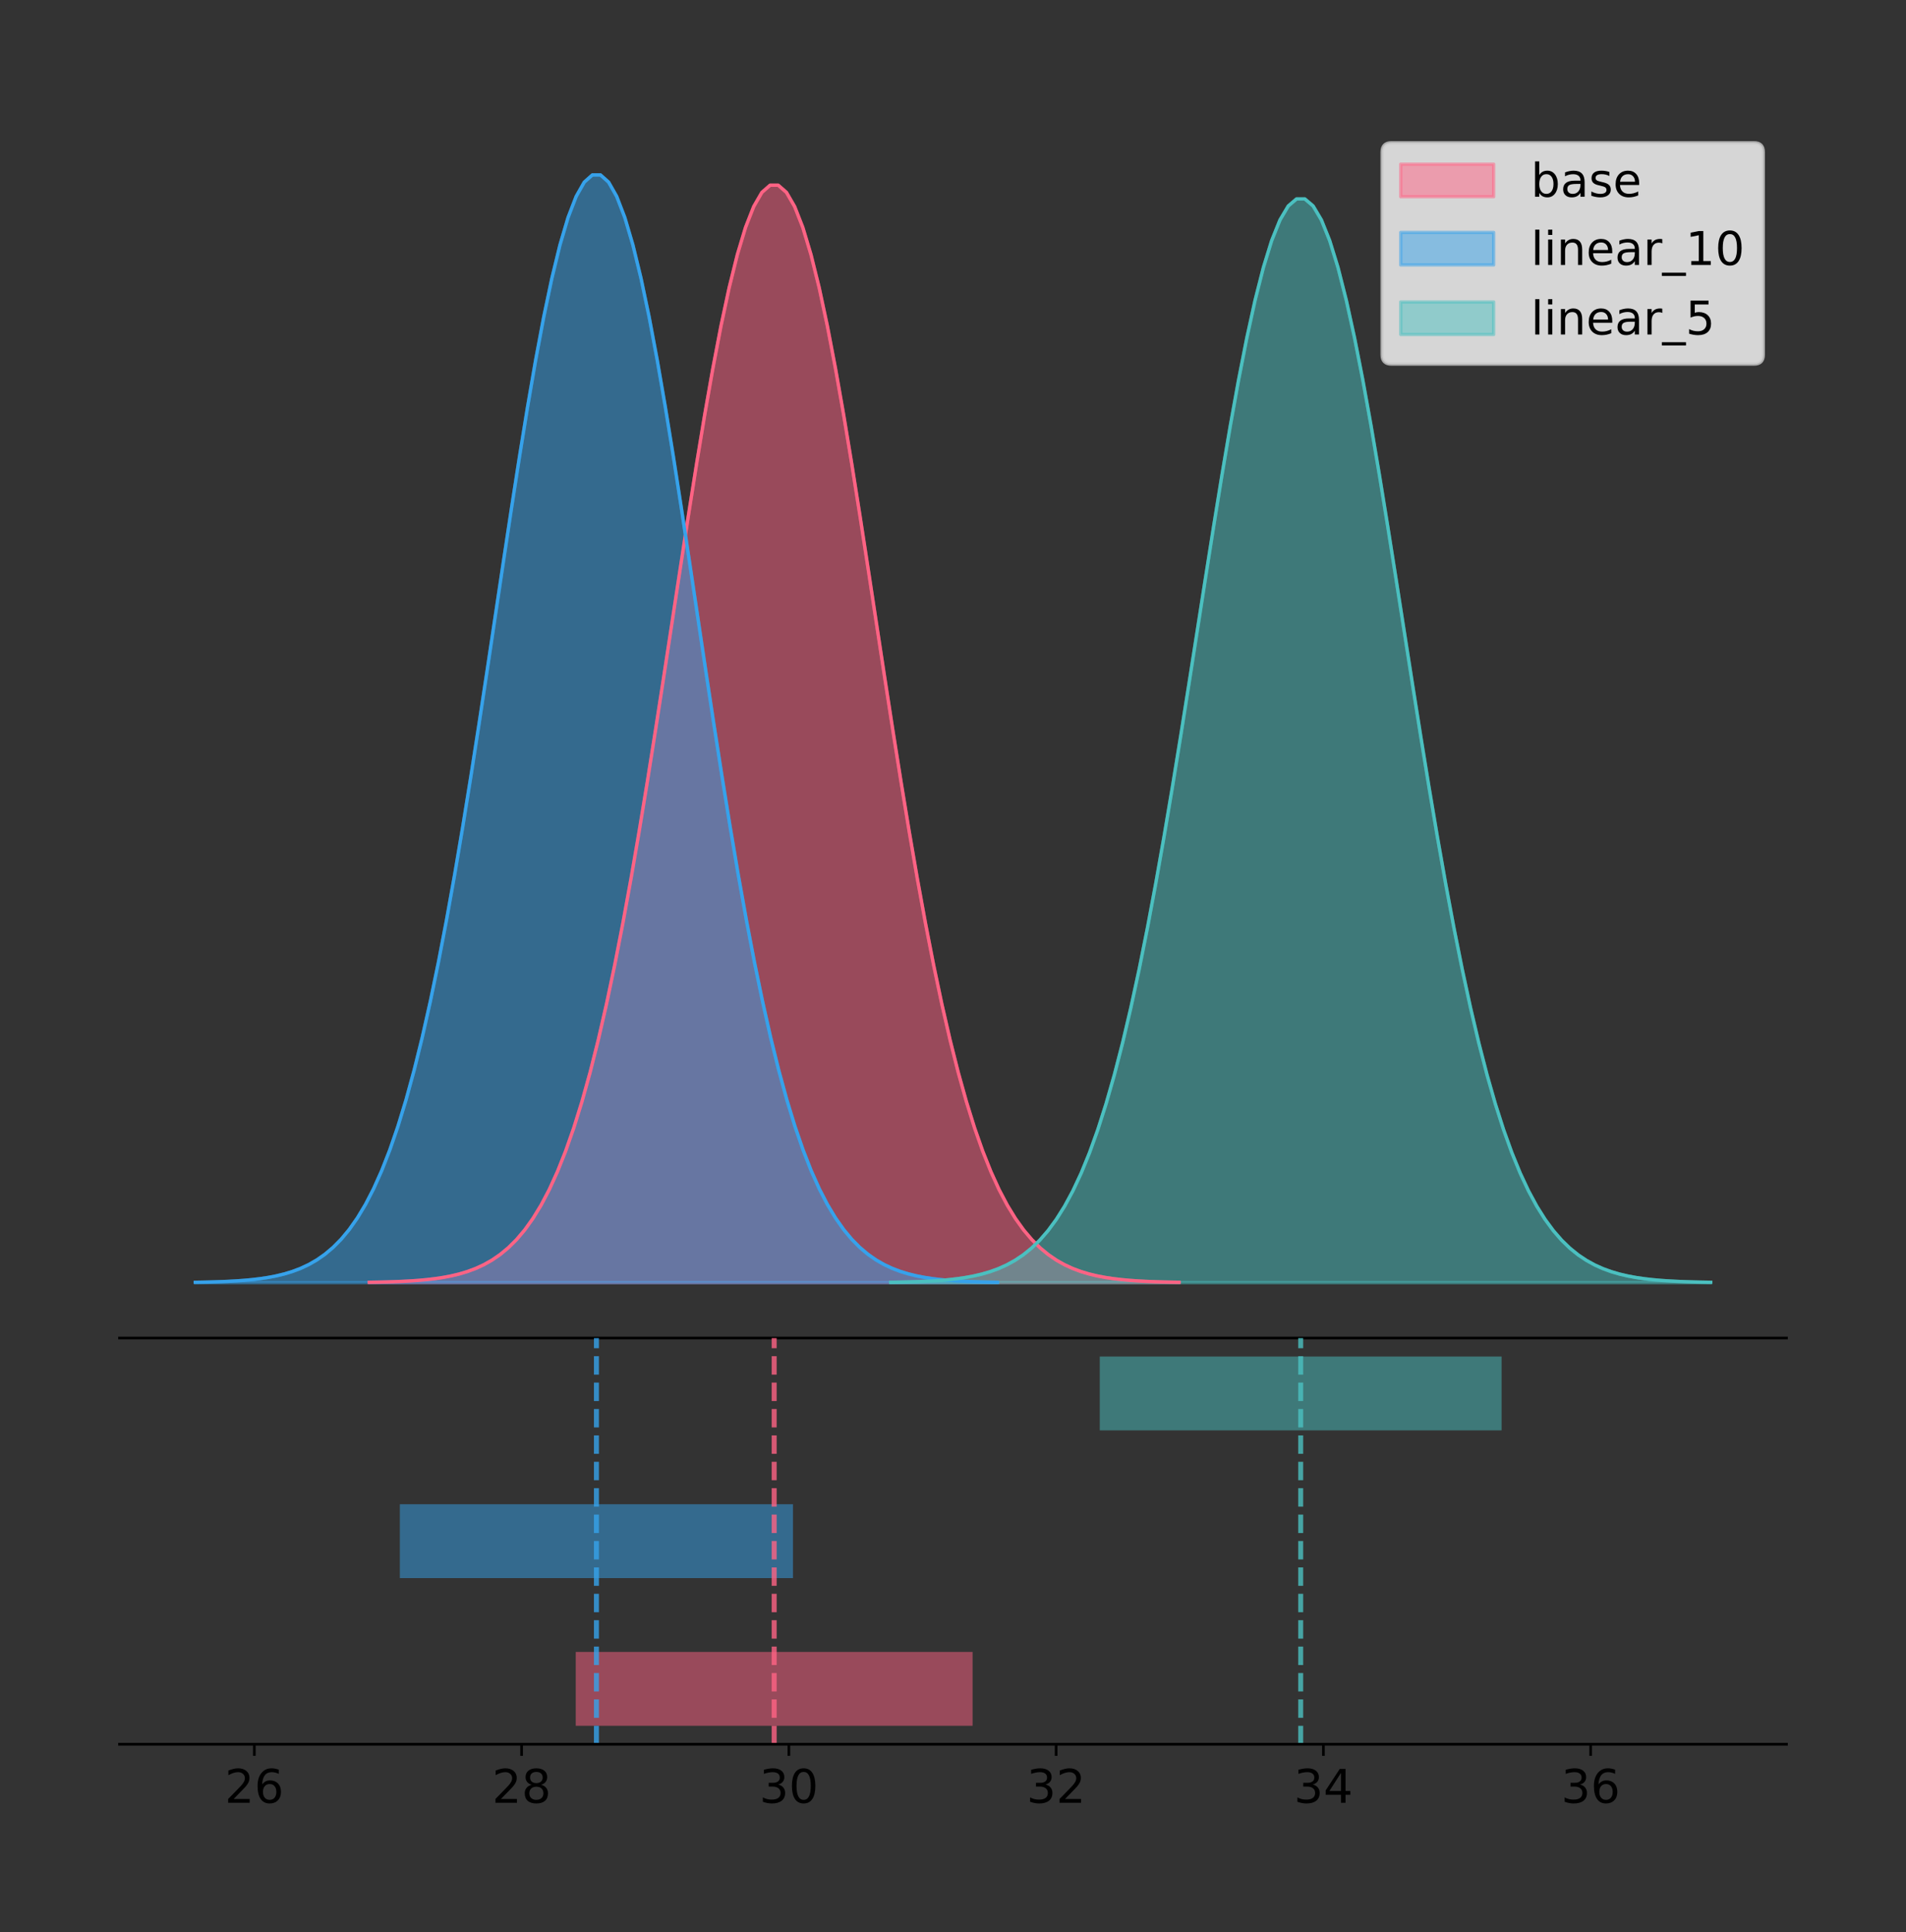 <?xml version="1.0" encoding="utf-8" standalone="no"?>
<!DOCTYPE svg PUBLIC "-//W3C//DTD SVG 1.1//EN"
  "http://www.w3.org/Graphics/SVG/1.1/DTD/svg11.dtd">
<!-- Created with matplotlib (https://matplotlib.org/) -->
<svg height="581.789pt" version="1.1" viewBox="0 0 574.2 581.789" width="574.2pt" xmlns="http://www.w3.org/2000/svg" xmlns:xlink="http://www.w3.org/1999/xlink">
 <rect x="0" y="0" width="574.2" height="581.789" fill="#333333" stroke="none"/>
 <defs>
  <style type="text/css">
*{stroke-linecap:butt;stroke-linejoin:round;}
  </style>
 </defs>
 <g id="figure_1">
  <g id="patch_1">
   <path d="M 0 581.789 
L 574.2 581.789 
L 574.2 0 
L 0 0 
z
" style="fill:none;"/>
  </g>
  <g id="axes_1">
   <g id="patch_2">
    <path d="M 36 402.93 
L 538.2 402.93 
L 538.2 36 
L 36 36 
z
" style="fill:none;"/>
   </g>
   <g id="PolyCollection_1">
    <defs>
     <path d="M 111.238 -195.538 
L 111.238 -195.649 
L 113.702 -195.691 
L 116.166 -195.747 
L 118.631 -195.822 
L 121.095 -195.922 
L 123.559 -196.053 
L 126.024 -196.224 
L 128.488 -196.446 
L 130.953 -196.733 
L 133.417 -197.1 
L 135.881 -197.566 
L 138.346 -198.154 
L 140.81 -198.891 
L 143.275 -199.808 
L 145.739 -200.939 
L 148.203 -202.326 
L 150.668 -204.014 
L 153.132 -206.052 
L 155.596 -208.495 
L 158.061 -211.403 
L 160.525 -214.836 
L 162.99 -218.859 
L 165.454 -223.538 
L 167.918 -228.937 
L 170.383 -235.117 
L 172.847 -242.135 
L 175.312 -250.041 
L 177.776 -258.874 
L 180.24 -268.658 
L 182.705 -279.405 
L 185.169 -291.106 
L 187.633 -303.729 
L 190.098 -317.224 
L 192.562 -331.51 
L 195.027 -346.485 
L 197.491 -362.019 
L 199.955 -377.955 
L 202.42 -394.117 
L 204.884 -410.303 
L 207.349 -426.297 
L 209.813 -441.869 
L 212.277 -456.779 
L 214.742 -470.789 
L 217.206 -483.663 
L 219.67 -495.176 
L 222.135 -505.12 
L 224.599 -513.313 
L 227.064 -519.599 
L 229.528 -523.859 
L 231.992 -526.01 
L 234.457 -526.01 
L 236.921 -523.859 
L 239.386 -519.599 
L 241.85 -513.313 
L 244.314 -505.12 
L 246.779 -495.176 
L 249.243 -483.663 
L 251.707 -470.789 
L 254.172 -456.779 
L 256.636 -441.869 
L 259.101 -426.297 
L 261.565 -410.303 
L 264.029 -394.117 
L 266.494 -377.955 
L 268.958 -362.019 
L 271.423 -346.485 
L 273.887 -331.51 
L 276.351 -317.224 
L 278.816 -303.729 
L 281.28 -291.106 
L 283.744 -279.405 
L 286.209 -268.658 
L 288.673 -258.874 
L 291.138 -250.041 
L 293.602 -242.135 
L 296.066 -235.117 
L 298.531 -228.937 
L 300.995 -223.538 
L 303.46 -218.859 
L 305.924 -214.836 
L 308.388 -211.403 
L 310.853 -208.495 
L 313.317 -206.052 
L 315.781 -204.014 
L 318.246 -202.326 
L 320.71 -200.939 
L 323.175 -199.808 
L 325.639 -198.891 
L 328.103 -198.154 
L 330.568 -197.566 
L 333.032 -197.1 
L 335.497 -196.733 
L 337.961 -196.446 
L 340.425 -196.224 
L 342.89 -196.053 
L 345.354 -195.922 
L 347.818 -195.822 
L 350.283 -195.747 
L 352.747 -195.691 
L 355.212 -195.649 
L 355.212 -195.538 
L 355.212 -195.538 
L 352.747 -195.538 
L 350.283 -195.538 
L 347.818 -195.538 
L 345.354 -195.538 
L 342.89 -195.538 
L 340.425 -195.538 
L 337.961 -195.538 
L 335.497 -195.538 
L 333.032 -195.538 
L 330.568 -195.538 
L 328.103 -195.538 
L 325.639 -195.538 
L 323.175 -195.538 
L 320.71 -195.538 
L 318.246 -195.538 
L 315.781 -195.538 
L 313.317 -195.538 
L 310.853 -195.538 
L 308.388 -195.538 
L 305.924 -195.538 
L 303.46 -195.538 
L 300.995 -195.538 
L 298.531 -195.538 
L 296.066 -195.538 
L 293.602 -195.538 
L 291.138 -195.538 
L 288.673 -195.538 
L 286.209 -195.538 
L 283.744 -195.538 
L 281.28 -195.538 
L 278.816 -195.538 
L 276.351 -195.538 
L 273.887 -195.538 
L 271.423 -195.538 
L 268.958 -195.538 
L 266.494 -195.538 
L 264.029 -195.538 
L 261.565 -195.538 
L 259.101 -195.538 
L 256.636 -195.538 
L 254.172 -195.538 
L 251.707 -195.538 
L 249.243 -195.538 
L 246.779 -195.538 
L 244.314 -195.538 
L 241.85 -195.538 
L 239.386 -195.538 
L 236.921 -195.538 
L 234.457 -195.538 
L 231.992 -195.538 
L 229.528 -195.538 
L 227.064 -195.538 
L 224.599 -195.538 
L 222.135 -195.538 
L 219.67 -195.538 
L 217.206 -195.538 
L 214.742 -195.538 
L 212.277 -195.538 
L 209.813 -195.538 
L 207.349 -195.538 
L 204.884 -195.538 
L 202.42 -195.538 
L 199.955 -195.538 
L 197.491 -195.538 
L 195.027 -195.538 
L 192.562 -195.538 
L 190.098 -195.538 
L 187.633 -195.538 
L 185.169 -195.538 
L 182.705 -195.538 
L 180.24 -195.538 
L 177.776 -195.538 
L 175.312 -195.538 
L 172.847 -195.538 
L 170.383 -195.538 
L 167.918 -195.538 
L 165.454 -195.538 
L 162.99 -195.538 
L 160.525 -195.538 
L 158.061 -195.538 
L 155.596 -195.538 
L 153.132 -195.538 
L 150.668 -195.538 
L 148.203 -195.538 
L 145.739 -195.538 
L 143.275 -195.538 
L 140.81 -195.538 
L 138.346 -195.538 
L 135.881 -195.538 
L 133.417 -195.538 
L 130.953 -195.538 
L 128.488 -195.538 
L 126.024 -195.538 
L 123.559 -195.538 
L 121.095 -195.538 
L 118.631 -195.538 
L 116.166 -195.538 
L 113.702 -195.538 
L 111.238 -195.538 
z
" id="m1aab00aefc" style="stroke:#ff6384;stroke-opacity:0.5;"/>
    </defs>
    <g clip-path="url(#pbfb96b5ce6)">
     <use style="fill:#ff6384;fill-opacity:0.5;stroke:#ff6384;stroke-opacity:0.5;" x="0" xlink:href="#m1aab00aefc" y="581.789"/>
    </g>
   </g>
   <g id="PolyCollection_2">
    <defs>
     <path d="M 58.827 -195.538 
L 58.827 -195.65 
L 61.269 -195.692 
L 63.71 -195.749 
L 66.152 -195.825 
L 68.593 -195.925 
L 71.035 -196.058 
L 73.476 -196.23 
L 75.918 -196.455 
L 78.359 -196.744 
L 80.801 -197.115 
L 83.242 -197.585 
L 85.684 -198.179 
L 88.125 -198.923 
L 90.567 -199.848 
L 93.008 -200.99 
L 95.449 -202.39 
L 97.891 -204.093 
L 100.332 -206.151 
L 102.774 -208.617 
L 105.215 -211.552 
L 107.657 -215.017 
L 110.098 -219.078 
L 112.54 -223.801 
L 114.981 -229.25 
L 117.423 -235.488 
L 119.864 -242.572 
L 122.306 -250.552 
L 124.747 -259.468 
L 127.189 -269.344 
L 129.63 -280.192 
L 132.072 -292.002 
L 134.513 -304.744 
L 136.955 -318.365 
L 139.396 -332.786 
L 141.838 -347.901 
L 144.279 -363.58 
L 146.721 -379.667 
L 149.162 -395.98 
L 151.603 -412.318 
L 154.045 -428.462 
L 156.486 -444.18 
L 158.928 -459.23 
L 161.369 -473.372 
L 163.811 -486.366 
L 166.252 -497.987 
L 168.694 -508.025 
L 171.135 -516.294 
L 173.577 -522.64 
L 176.018 -526.94 
L 178.46 -529.111 
L 180.901 -529.111 
L 183.343 -526.94 
L 185.784 -522.64 
L 188.226 -516.294 
L 190.667 -508.025 
L 193.109 -497.987 
L 195.55 -486.366 
L 197.992 -473.372 
L 200.433 -459.23 
L 202.875 -444.18 
L 205.316 -428.462 
L 207.757 -412.318 
L 210.199 -395.98 
L 212.64 -379.667 
L 215.082 -363.58 
L 217.523 -347.901 
L 219.965 -332.786 
L 222.406 -318.365 
L 224.848 -304.744 
L 227.289 -292.002 
L 229.731 -280.192 
L 232.172 -269.344 
L 234.614 -259.468 
L 237.055 -250.552 
L 239.497 -242.572 
L 241.938 -235.488 
L 244.38 -229.25 
L 246.821 -223.801 
L 249.263 -219.078 
L 251.704 -215.017 
L 254.146 -211.552 
L 256.587 -208.617 
L 259.029 -206.151 
L 261.47 -204.093 
L 263.912 -202.39 
L 266.353 -200.99 
L 268.794 -199.848 
L 271.236 -198.923 
L 273.677 -198.179 
L 276.119 -197.585 
L 278.56 -197.115 
L 281.002 -196.744 
L 283.443 -196.455 
L 285.885 -196.23 
L 288.326 -196.058 
L 290.768 -195.925 
L 293.209 -195.825 
L 295.651 -195.749 
L 298.092 -195.692 
L 300.534 -195.65 
L 300.534 -195.538 
L 300.534 -195.538 
L 298.092 -195.538 
L 295.651 -195.538 
L 293.209 -195.538 
L 290.768 -195.538 
L 288.326 -195.538 
L 285.885 -195.538 
L 283.443 -195.538 
L 281.002 -195.538 
L 278.56 -195.538 
L 276.119 -195.538 
L 273.677 -195.538 
L 271.236 -195.538 
L 268.794 -195.538 
L 266.353 -195.538 
L 263.912 -195.538 
L 261.47 -195.538 
L 259.029 -195.538 
L 256.587 -195.538 
L 254.146 -195.538 
L 251.704 -195.538 
L 249.263 -195.538 
L 246.821 -195.538 
L 244.38 -195.538 
L 241.938 -195.538 
L 239.497 -195.538 
L 237.055 -195.538 
L 234.614 -195.538 
L 232.172 -195.538 
L 229.731 -195.538 
L 227.289 -195.538 
L 224.848 -195.538 
L 222.406 -195.538 
L 219.965 -195.538 
L 217.523 -195.538 
L 215.082 -195.538 
L 212.64 -195.538 
L 210.199 -195.538 
L 207.757 -195.538 
L 205.316 -195.538 
L 202.875 -195.538 
L 200.433 -195.538 
L 197.992 -195.538 
L 195.55 -195.538 
L 193.109 -195.538 
L 190.667 -195.538 
L 188.226 -195.538 
L 185.784 -195.538 
L 183.343 -195.538 
L 180.901 -195.538 
L 178.46 -195.538 
L 176.018 -195.538 
L 173.577 -195.538 
L 171.135 -195.538 
L 168.694 -195.538 
L 166.252 -195.538 
L 163.811 -195.538 
L 161.369 -195.538 
L 158.928 -195.538 
L 156.486 -195.538 
L 154.045 -195.538 
L 151.603 -195.538 
L 149.162 -195.538 
L 146.721 -195.538 
L 144.279 -195.538 
L 141.838 -195.538 
L 139.396 -195.538 
L 136.955 -195.538 
L 134.513 -195.538 
L 132.072 -195.538 
L 129.63 -195.538 
L 127.189 -195.538 
L 124.747 -195.538 
L 122.306 -195.538 
L 119.864 -195.538 
L 117.423 -195.538 
L 114.981 -195.538 
L 112.54 -195.538 
L 110.098 -195.538 
L 107.657 -195.538 
L 105.215 -195.538 
L 102.774 -195.538 
L 100.332 -195.538 
L 97.891 -195.538 
L 95.449 -195.538 
L 93.008 -195.538 
L 90.567 -195.538 
L 88.125 -195.538 
L 85.684 -195.538 
L 83.242 -195.538 
L 80.801 -195.538 
L 78.359 -195.538 
L 75.918 -195.538 
L 73.476 -195.538 
L 71.035 -195.538 
L 68.593 -195.538 
L 66.152 -195.538 
L 63.71 -195.538 
L 61.269 -195.538 
L 58.827 -195.538 
z
" id="mcd12884e3b" style="stroke:#36a2eb;stroke-opacity:0.5;"/>
    </defs>
    <g clip-path="url(#pbfb96b5ce6)">
     <use style="fill:#36a2eb;fill-opacity:0.5;stroke:#36a2eb;stroke-opacity:0.5;" x="0" xlink:href="#mcd12884e3b" y="581.789"/>
    </g>
   </g>
   <g id="PolyCollection_3">
    <defs>
     <path d="M 268.315 -195.538 
L 268.315 -195.648 
L 270.811 -195.689 
L 273.306 -195.744 
L 275.802 -195.819 
L 278.297 -195.917 
L 280.793 -196.046 
L 283.288 -196.215 
L 285.784 -196.435 
L 288.279 -196.718 
L 290.775 -197.081 
L 293.27 -197.541 
L 295.766 -198.122 
L 298.261 -198.85 
L 300.757 -199.755 
L 303.252 -200.872 
L 305.748 -202.242 
L 308.244 -203.908 
L 310.739 -205.921 
L 313.235 -208.334 
L 315.73 -211.205 
L 318.226 -214.595 
L 320.721 -218.568 
L 323.217 -223.188 
L 325.712 -228.52 
L 328.208 -234.623 
L 330.703 -241.554 
L 333.199 -249.361 
L 335.694 -258.083 
L 338.19 -267.746 
L 340.685 -278.358 
L 343.181 -289.913 
L 345.677 -302.379 
L 348.172 -315.705 
L 350.668 -329.813 
L 353.163 -344.601 
L 355.659 -359.941 
L 358.154 -375.679 
L 360.65 -391.638 
L 363.145 -407.623 
L 365.641 -423.417 
L 368.136 -438.794 
L 370.632 -453.519 
L 373.127 -467.354 
L 375.623 -480.067 
L 378.118 -491.436 
L 380.614 -501.256 
L 383.109 -509.347 
L 385.605 -515.555 
L 388.101 -519.761 
L 390.596 -521.886 
L 393.092 -521.886 
L 395.587 -519.761 
L 398.083 -515.555 
L 400.578 -509.347 
L 403.074 -501.256 
L 405.569 -491.436 
L 408.065 -480.067 
L 410.56 -467.354 
L 413.056 -453.519 
L 415.551 -438.794 
L 418.047 -423.417 
L 420.542 -407.623 
L 423.038 -391.638 
L 425.534 -375.679 
L 428.029 -359.941 
L 430.525 -344.601 
L 433.02 -329.813 
L 435.516 -315.705 
L 438.011 -302.379 
L 440.507 -289.913 
L 443.002 -278.358 
L 445.498 -267.746 
L 447.993 -258.083 
L 450.489 -249.361 
L 452.984 -241.554 
L 455.48 -234.623 
L 457.975 -228.52 
L 460.471 -223.188 
L 462.967 -218.568 
L 465.462 -214.595 
L 467.958 -211.205 
L 470.453 -208.334 
L 472.949 -205.921 
L 475.444 -203.908 
L 477.94 -202.242 
L 480.435 -200.872 
L 482.931 -199.755 
L 485.426 -198.85 
L 487.922 -198.122 
L 490.417 -197.541 
L 492.913 -197.081 
L 495.408 -196.718 
L 497.904 -196.435 
L 500.4 -196.215 
L 502.895 -196.046 
L 505.391 -195.917 
L 507.886 -195.819 
L 510.382 -195.744 
L 512.877 -195.689 
L 515.373 -195.648 
L 515.373 -195.538 
L 515.373 -195.538 
L 512.877 -195.538 
L 510.382 -195.538 
L 507.886 -195.538 
L 505.391 -195.538 
L 502.895 -195.538 
L 500.4 -195.538 
L 497.904 -195.538 
L 495.408 -195.538 
L 492.913 -195.538 
L 490.417 -195.538 
L 487.922 -195.538 
L 485.426 -195.538 
L 482.931 -195.538 
L 480.435 -195.538 
L 477.94 -195.538 
L 475.444 -195.538 
L 472.949 -195.538 
L 470.453 -195.538 
L 467.958 -195.538 
L 465.462 -195.538 
L 462.967 -195.538 
L 460.471 -195.538 
L 457.975 -195.538 
L 455.48 -195.538 
L 452.984 -195.538 
L 450.489 -195.538 
L 447.993 -195.538 
L 445.498 -195.538 
L 443.002 -195.538 
L 440.507 -195.538 
L 438.011 -195.538 
L 435.516 -195.538 
L 433.02 -195.538 
L 430.525 -195.538 
L 428.029 -195.538 
L 425.534 -195.538 
L 423.038 -195.538 
L 420.542 -195.538 
L 418.047 -195.538 
L 415.551 -195.538 
L 413.056 -195.538 
L 410.56 -195.538 
L 408.065 -195.538 
L 405.569 -195.538 
L 403.074 -195.538 
L 400.578 -195.538 
L 398.083 -195.538 
L 395.587 -195.538 
L 393.092 -195.538 
L 390.596 -195.538 
L 388.101 -195.538 
L 385.605 -195.538 
L 383.109 -195.538 
L 380.614 -195.538 
L 378.118 -195.538 
L 375.623 -195.538 
L 373.127 -195.538 
L 370.632 -195.538 
L 368.136 -195.538 
L 365.641 -195.538 
L 363.145 -195.538 
L 360.65 -195.538 
L 358.154 -195.538 
L 355.659 -195.538 
L 353.163 -195.538 
L 350.668 -195.538 
L 348.172 -195.538 
L 345.677 -195.538 
L 343.181 -195.538 
L 340.685 -195.538 
L 338.19 -195.538 
L 335.694 -195.538 
L 333.199 -195.538 
L 330.703 -195.538 
L 328.208 -195.538 
L 325.712 -195.538 
L 323.217 -195.538 
L 320.721 -195.538 
L 318.226 -195.538 
L 315.73 -195.538 
L 313.235 -195.538 
L 310.739 -195.538 
L 308.244 -195.538 
L 305.748 -195.538 
L 303.252 -195.538 
L 300.757 -195.538 
L 298.261 -195.538 
L 295.766 -195.538 
L 293.27 -195.538 
L 290.775 -195.538 
L 288.279 -195.538 
L 285.784 -195.538 
L 283.288 -195.538 
L 280.793 -195.538 
L 278.297 -195.538 
L 275.802 -195.538 
L 273.306 -195.538 
L 270.811 -195.538 
L 268.315 -195.538 
z
" id="ma544a39115" style="stroke:#4bc0c0;stroke-opacity:0.5;"/>
    </defs>
    <g clip-path="url(#pbfb96b5ce6)">
     <use style="fill:#4bc0c0;fill-opacity:0.5;stroke:#4bc0c0;stroke-opacity:0.5;" x="0" xlink:href="#ma544a39115" y="581.789"/>
    </g>
   </g>
   <g id="line2d_1">
    <path clip-path="url(#pbfb96b5ce6)" d="M 111.238 386.14 
L 113.702 386.099 
L 116.166 386.042 
L 118.631 385.967 
L 121.095 385.868 
L 123.559 385.737 
L 126.024 385.565 
L 128.488 385.343 
L 130.953 385.056 
L 133.417 384.689 
L 135.881 384.223 
L 138.346 383.635 
L 140.81 382.898 
L 143.275 381.982 
L 145.739 380.85 
L 148.203 379.463 
L 150.668 377.775 
L 153.132 375.737 
L 155.596 373.294 
L 158.061 370.387 
L 160.525 366.953 
L 162.99 362.93 
L 165.454 358.251 
L 167.918 352.853 
L 170.383 346.673 
L 172.847 339.654 
L 175.312 331.748 
L 177.776 322.916 
L 180.24 313.131 
L 182.705 302.384 
L 185.169 290.684 
L 187.633 278.06 
L 190.098 264.566 
L 192.562 250.279 
L 195.027 235.304 
L 197.491 219.771 
L 199.955 203.834 
L 202.42 187.672 
L 204.884 171.486 
L 207.349 155.492 
L 209.813 139.921 
L 212.277 125.01 
L 214.742 111 
L 217.206 98.127 
L 219.67 86.614 
L 222.135 76.669 
L 224.599 68.477 
L 227.064 62.19 
L 229.528 57.93 
L 231.992 55.779 
L 234.457 55.779 
L 236.921 57.93 
L 239.386 62.19 
L 241.85 68.477 
L 244.314 76.669 
L 246.779 86.614 
L 249.243 98.127 
L 251.707 111 
L 254.172 125.01 
L 256.636 139.921 
L 259.101 155.492 
L 261.565 171.486 
L 264.029 187.672 
L 266.494 203.834 
L 268.958 219.771 
L 271.423 235.304 
L 273.887 250.279 
L 276.351 264.566 
L 278.816 278.06 
L 281.28 290.684 
L 283.744 302.384 
L 286.209 313.131 
L 288.673 322.916 
L 291.138 331.748 
L 293.602 339.654 
L 296.066 346.673 
L 298.531 352.853 
L 300.995 358.251 
L 303.46 362.93 
L 305.924 366.953 
L 308.388 370.387 
L 310.853 373.294 
L 313.317 375.737 
L 315.781 377.775 
L 318.246 379.463 
L 320.71 380.85 
L 323.175 381.982 
L 325.639 382.898 
L 328.103 383.635 
L 330.568 384.223 
L 333.032 384.689 
L 335.497 385.056 
L 337.961 385.343 
L 340.425 385.565 
L 342.89 385.737 
L 345.354 385.868 
L 347.818 385.967 
L 350.283 386.042 
L 352.747 386.099 
L 355.212 386.14 
" style="fill:none;stroke:#ff6384;stroke-linecap:square;"/>
   </g>
   <g id="line2d_2">
    <path clip-path="url(#pbfb96b5ce6)" d="M 58.827 386.139 
L 61.269 386.097 
L 63.71 386.04 
L 66.152 385.965 
L 68.593 385.864 
L 71.035 385.732 
L 73.476 385.559 
L 75.918 385.334 
L 78.359 385.045 
L 80.801 384.675 
L 83.242 384.204 
L 85.684 383.61 
L 88.125 382.867 
L 90.567 381.941 
L 93.008 380.799 
L 95.449 379.399 
L 97.891 377.696 
L 100.332 375.639 
L 102.774 373.172 
L 105.215 370.238 
L 107.657 366.772 
L 110.098 362.711 
L 112.54 357.989 
L 114.981 352.539 
L 117.423 346.301 
L 119.864 339.217 
L 122.306 331.237 
L 124.747 322.322 
L 127.189 312.445 
L 129.63 301.597 
L 132.072 289.787 
L 134.513 277.045 
L 136.955 263.424 
L 139.396 249.004 
L 141.838 233.888 
L 144.279 218.209 
L 146.721 202.123 
L 149.162 185.809 
L 151.603 169.471 
L 154.045 153.327 
L 156.486 137.61 
L 158.928 122.559 
L 161.369 108.418 
L 163.811 95.423 
L 166.252 83.803 
L 168.694 73.765 
L 171.135 65.495 
L 173.577 59.15 
L 176.018 54.85 
L 178.46 52.679 
L 180.901 52.679 
L 183.343 54.85 
L 185.784 59.15 
L 188.226 65.495 
L 190.667 73.765 
L 193.109 83.803 
L 195.55 95.423 
L 197.992 108.418 
L 200.433 122.559 
L 202.875 137.61 
L 205.316 153.327 
L 207.757 169.471 
L 210.199 185.809 
L 212.64 202.123 
L 215.082 218.209 
L 217.523 233.888 
L 219.965 249.004 
L 222.406 263.424 
L 224.848 277.045 
L 227.289 289.787 
L 229.731 301.597 
L 232.172 312.445 
L 234.614 322.322 
L 237.055 331.237 
L 239.497 339.217 
L 241.938 346.301 
L 244.38 352.539 
L 246.821 357.989 
L 249.263 362.711 
L 251.704 366.772 
L 254.146 370.238 
L 256.587 373.172 
L 259.029 375.639 
L 261.47 377.696 
L 263.912 379.399 
L 266.353 380.799 
L 268.794 381.941 
L 271.236 382.867 
L 273.677 383.61 
L 276.119 384.204 
L 278.56 384.675 
L 281.002 385.045 
L 283.443 385.334 
L 285.885 385.559 
L 288.326 385.732 
L 290.768 385.864 
L 293.209 385.965 
L 295.651 386.04 
L 298.092 386.097 
L 300.534 386.139 
" style="fill:none;stroke:#36a2eb;stroke-linecap:square;"/>
   </g>
   <g id="line2d_3">
    <path clip-path="url(#pbfb96b5ce6)" d="M 268.315 386.142 
L 270.811 386.1 
L 273.306 386.045 
L 275.802 385.971 
L 278.297 385.872 
L 280.793 385.743 
L 283.288 385.574 
L 285.784 385.354 
L 288.279 385.071 
L 290.775 384.709 
L 293.27 384.248 
L 295.766 383.668 
L 298.261 382.94 
L 300.757 382.035 
L 303.252 380.917 
L 305.748 379.548 
L 308.244 377.881 
L 310.739 375.869 
L 313.235 373.456 
L 315.73 370.585 
L 318.226 367.194 
L 320.721 363.221 
L 323.217 358.601 
L 325.712 353.27 
L 328.208 347.167 
L 330.703 340.236 
L 333.199 332.429 
L 335.694 323.706 
L 338.19 314.044 
L 340.685 303.431 
L 343.181 291.877 
L 345.677 279.41 
L 348.172 266.085 
L 350.668 251.976 
L 353.163 237.188 
L 355.659 221.849 
L 358.154 206.111 
L 360.65 190.151 
L 363.145 174.167 
L 365.641 158.372 
L 368.136 142.995 
L 370.632 128.271 
L 373.127 114.436 
L 375.623 101.723 
L 378.118 90.354 
L 380.614 80.533 
L 383.109 72.443 
L 385.605 66.235 
L 388.101 62.028 
L 390.596 59.904 
L 393.092 59.904 
L 395.587 62.028 
L 398.083 66.235 
L 400.578 72.443 
L 403.074 80.533 
L 405.569 90.354 
L 408.065 101.723 
L 410.56 114.436 
L 413.056 128.271 
L 415.551 142.995 
L 418.047 158.372 
L 420.542 174.167 
L 423.038 190.151 
L 425.534 206.111 
L 428.029 221.849 
L 430.525 237.188 
L 433.02 251.976 
L 435.516 266.085 
L 438.011 279.41 
L 440.507 291.877 
L 443.002 303.431 
L 445.498 314.044 
L 447.993 323.706 
L 450.489 332.429 
L 452.984 340.236 
L 455.48 347.167 
L 457.975 353.27 
L 460.471 358.601 
L 462.967 363.221 
L 465.462 367.194 
L 467.958 370.585 
L 470.453 373.456 
L 472.949 375.869 
L 475.444 377.881 
L 477.94 379.548 
L 480.435 380.917 
L 482.931 382.035 
L 485.426 382.94 
L 487.922 383.668 
L 490.417 384.248 
L 492.913 384.709 
L 495.408 385.071 
L 497.904 385.354 
L 500.4 385.574 
L 502.895 385.743 
L 505.391 385.872 
L 507.886 385.971 
L 510.382 386.045 
L 512.877 386.1 
L 515.373 386.142 
" style="fill:none;stroke:#4bc0c0;stroke-linecap:square;"/>
   </g>
   <g id="patch_3">
    <path d="M 36 402.93 
L 538.2 402.93 
" style="fill:none;stroke:#000000;stroke-linecap:square;stroke-linejoin:miter;stroke-width:0.8;"/>
   </g>
   <g id="legend_1">
    <g id="patch_4">
     <path d="M 419.185 109.627 
L 528.4 109.627 
Q 531.2 109.627 531.2 106.827 
L 531.2 45.8 
Q 531.2 43 528.4 43 
L 419.185 43 
Q 416.385 43 416.385 45.8 
L 416.385 106.827 
Q 416.385 109.627 419.185 109.627 
z
" style="fill:#ffffff;opacity:0.8;stroke:#cccccc;stroke-linejoin:miter;"/>
    </g>
    <g id="patch_5">
     <path d="M 421.985 59.238 
L 449.985 59.238 
L 449.985 49.438 
L 421.985 49.438 
z
" style="fill:#ff6384;opacity:0.5;stroke:#ff6384;stroke-linejoin:miter;"/>
    </g>
    <g id="text_1">
     <!-- base -->
     <defs>
      <path d="M 48.688 27.297 
Q 48.688 37.203 44.609 42.844 
Q 40.531 48.484 33.406 48.484 
Q 26.266 48.484 22.188 42.844 
Q 18.109 37.203 18.109 27.297 
Q 18.109 17.391 22.188 11.75 
Q 26.266 6.109 33.406 6.109 
Q 40.531 6.109 44.609 11.75 
Q 48.688 17.391 48.688 27.297 
z
M 18.109 46.391 
Q 20.953 51.266 25.266 53.625 
Q 29.594 56 35.594 56 
Q 45.562 56 51.781 48.094 
Q 58.016 40.188 58.016 27.297 
Q 58.016 14.406 51.781 6.484 
Q 45.562 -1.422 35.594 -1.422 
Q 29.594 -1.422 25.266 0.953 
Q 20.953 3.328 18.109 8.203 
L 18.109 0 
L 9.078 0 
L 9.078 75.984 
L 18.109 75.984 
z
" id="DejaVuSans-98"/>
      <path d="M 34.281 27.484 
Q 23.391 27.484 19.188 25 
Q 14.984 22.516 14.984 16.5 
Q 14.984 11.719 18.141 8.906 
Q 21.297 6.109 26.703 6.109 
Q 34.188 6.109 38.703 11.406 
Q 43.219 16.703 43.219 25.484 
L 43.219 27.484 
z
M 52.203 31.203 
L 52.203 0 
L 43.219 0 
L 43.219 8.297 
Q 40.141 3.328 35.547 0.953 
Q 30.953 -1.422 24.312 -1.422 
Q 15.922 -1.422 10.953 3.297 
Q 6 8.016 6 15.922 
Q 6 25.141 12.172 29.828 
Q 18.359 34.516 30.609 34.516 
L 43.219 34.516 
L 43.219 35.406 
Q 43.219 41.609 39.141 45 
Q 35.062 48.391 27.688 48.391 
Q 23 48.391 18.547 47.266 
Q 14.109 46.141 10.016 43.891 
L 10.016 52.203 
Q 14.938 54.109 19.578 55.047 
Q 24.219 56 28.609 56 
Q 40.484 56 46.344 49.844 
Q 52.203 43.703 52.203 31.203 
z
" id="DejaVuSans-97"/>
      <path d="M 44.281 53.078 
L 44.281 44.578 
Q 40.484 46.531 36.375 47.5 
Q 32.281 48.484 27.875 48.484 
Q 21.188 48.484 17.844 46.438 
Q 14.5 44.391 14.5 40.281 
Q 14.5 37.156 16.891 35.375 
Q 19.281 33.594 26.516 31.984 
L 29.594 31.297 
Q 39.156 29.25 43.188 25.516 
Q 47.219 21.781 47.219 15.094 
Q 47.219 7.469 41.188 3.016 
Q 35.156 -1.422 24.609 -1.422 
Q 20.219 -1.422 15.453 -0.562 
Q 10.688 0.297 5.422 2 
L 5.422 11.281 
Q 10.406 8.688 15.234 7.391 
Q 20.062 6.109 24.812 6.109 
Q 31.156 6.109 34.562 8.281 
Q 37.984 10.453 37.984 14.406 
Q 37.984 18.062 35.516 20.016 
Q 33.062 21.969 24.703 23.781 
L 21.578 24.516 
Q 13.234 26.266 9.516 29.906 
Q 5.812 33.547 5.812 39.891 
Q 5.812 47.609 11.281 51.797 
Q 16.75 56 26.812 56 
Q 31.781 56 36.172 55.266 
Q 40.578 54.547 44.281 53.078 
z
" id="DejaVuSans-115"/>
      <path d="M 56.203 29.594 
L 56.203 25.203 
L 14.891 25.203 
Q 15.484 15.922 20.484 11.062 
Q 25.484 6.203 34.422 6.203 
Q 39.594 6.203 44.453 7.469 
Q 49.312 8.734 54.109 11.281 
L 54.109 2.781 
Q 49.266 0.734 44.188 -0.344 
Q 39.109 -1.422 33.891 -1.422 
Q 20.797 -1.422 13.156 6.188 
Q 5.516 13.812 5.516 26.812 
Q 5.516 40.234 12.766 48.109 
Q 20.016 56 32.328 56 
Q 43.359 56 49.781 48.891 
Q 56.203 41.797 56.203 29.594 
z
M 47.219 32.234 
Q 47.125 39.594 43.094 43.984 
Q 39.062 48.391 32.422 48.391 
Q 24.906 48.391 20.391 44.141 
Q 15.875 39.891 15.188 32.172 
z
" id="DejaVuSans-101"/>
     </defs>
     <g transform="translate(461.185 59.238)scale(0.14 -0.14)">
      <use xlink:href="#DejaVuSans-98"/>
      <use x="63.477" xlink:href="#DejaVuSans-97"/>
      <use x="124.756" xlink:href="#DejaVuSans-115"/>
      <use x="176.855" xlink:href="#DejaVuSans-101"/>
     </g>
    </g>
    <g id="patch_6">
     <path d="M 421.985 79.787 
L 449.985 79.787 
L 449.985 69.987 
L 421.985 69.987 
z
" style="fill:#36a2eb;opacity:0.5;stroke:#36a2eb;stroke-linejoin:miter;"/>
    </g>
    <g id="text_2">
     <!-- linear_10 -->
     <defs>
      <path d="M 9.422 75.984 
L 18.406 75.984 
L 18.406 0 
L 9.422 0 
z
" id="DejaVuSans-108"/>
      <path d="M 9.422 54.688 
L 18.406 54.688 
L 18.406 0 
L 9.422 0 
z
M 9.422 75.984 
L 18.406 75.984 
L 18.406 64.594 
L 9.422 64.594 
z
" id="DejaVuSans-105"/>
      <path d="M 54.891 33.016 
L 54.891 0 
L 45.906 0 
L 45.906 32.719 
Q 45.906 40.484 42.875 44.328 
Q 39.844 48.188 33.797 48.188 
Q 26.516 48.188 22.312 43.547 
Q 18.109 38.922 18.109 30.906 
L 18.109 0 
L 9.078 0 
L 9.078 54.688 
L 18.109 54.688 
L 18.109 46.188 
Q 21.344 51.125 25.703 53.562 
Q 30.078 56 35.797 56 
Q 45.219 56 50.047 50.172 
Q 54.891 44.344 54.891 33.016 
z
" id="DejaVuSans-110"/>
      <path d="M 41.109 46.297 
Q 39.594 47.172 37.812 47.578 
Q 36.031 48 33.891 48 
Q 26.266 48 22.188 43.047 
Q 18.109 38.094 18.109 28.812 
L 18.109 0 
L 9.078 0 
L 9.078 54.688 
L 18.109 54.688 
L 18.109 46.188 
Q 20.953 51.172 25.484 53.578 
Q 30.031 56 36.531 56 
Q 37.453 56 38.578 55.875 
Q 39.703 55.766 41.062 55.516 
z
" id="DejaVuSans-114"/>
      <path d="M 50.984 -16.609 
L 50.984 -23.578 
L -0.984 -23.578 
L -0.984 -16.609 
z
" id="DejaVuSans-95"/>
      <path d="M 12.406 8.297 
L 28.516 8.297 
L 28.516 63.922 
L 10.984 60.406 
L 10.984 69.391 
L 28.422 72.906 
L 38.281 72.906 
L 38.281 8.297 
L 54.391 8.297 
L 54.391 0 
L 12.406 0 
z
" id="DejaVuSans-49"/>
      <path d="M 31.781 66.406 
Q 24.172 66.406 20.328 58.906 
Q 16.5 51.422 16.5 36.375 
Q 16.5 21.391 20.328 13.891 
Q 24.172 6.391 31.781 6.391 
Q 39.453 6.391 43.281 13.891 
Q 47.125 21.391 47.125 36.375 
Q 47.125 51.422 43.281 58.906 
Q 39.453 66.406 31.781 66.406 
z
M 31.781 74.219 
Q 44.047 74.219 50.516 64.516 
Q 56.984 54.828 56.984 36.375 
Q 56.984 17.969 50.516 8.266 
Q 44.047 -1.422 31.781 -1.422 
Q 19.531 -1.422 13.062 8.266 
Q 6.594 17.969 6.594 36.375 
Q 6.594 54.828 13.062 64.516 
Q 19.531 74.219 31.781 74.219 
z
" id="DejaVuSans-48"/>
     </defs>
     <g transform="translate(461.185 79.787)scale(0.14 -0.14)">
      <use xlink:href="#DejaVuSans-108"/>
      <use x="27.783" xlink:href="#DejaVuSans-105"/>
      <use x="55.566" xlink:href="#DejaVuSans-110"/>
      <use x="118.945" xlink:href="#DejaVuSans-101"/>
      <use x="180.469" xlink:href="#DejaVuSans-97"/>
      <use x="241.748" xlink:href="#DejaVuSans-114"/>
      <use x="282.861" xlink:href="#DejaVuSans-95"/>
      <use x="332.861" xlink:href="#DejaVuSans-49"/>
      <use x="396.484" xlink:href="#DejaVuSans-48"/>
     </g>
    </g>
    <g id="patch_7">
     <path d="M 421.985 100.726 
L 449.985 100.726 
L 449.985 90.926 
L 421.985 90.926 
z
" style="fill:#4bc0c0;opacity:0.5;stroke:#4bc0c0;stroke-linejoin:miter;"/>
    </g>
    <g id="text_3">
     <!-- linear_5 -->
     <defs>
      <path d="M 10.797 72.906 
L 49.516 72.906 
L 49.516 64.594 
L 19.828 64.594 
L 19.828 46.734 
Q 21.969 47.469 24.109 47.828 
Q 26.266 48.188 28.422 48.188 
Q 40.625 48.188 47.75 41.5 
Q 54.891 34.812 54.891 23.391 
Q 54.891 11.625 47.562 5.094 
Q 40.234 -1.422 26.906 -1.422 
Q 22.312 -1.422 17.547 -0.641 
Q 12.797 0.141 7.719 1.703 
L 7.719 11.625 
Q 12.109 9.234 16.797 8.062 
Q 21.484 6.891 26.703 6.891 
Q 35.156 6.891 40.078 11.328 
Q 45.016 15.766 45.016 23.391 
Q 45.016 31 40.078 35.438 
Q 35.156 39.891 26.703 39.891 
Q 22.75 39.891 18.812 39.016 
Q 14.891 38.141 10.797 36.281 
z
" id="DejaVuSans-53"/>
     </defs>
     <g transform="translate(461.185 100.726)scale(0.14 -0.14)">
      <use xlink:href="#DejaVuSans-108"/>
      <use x="27.783" xlink:href="#DejaVuSans-105"/>
      <use x="55.566" xlink:href="#DejaVuSans-110"/>
      <use x="118.945" xlink:href="#DejaVuSans-101"/>
      <use x="180.469" xlink:href="#DejaVuSans-97"/>
      <use x="241.748" xlink:href="#DejaVuSans-114"/>
      <use x="282.861" xlink:href="#DejaVuSans-95"/>
      <use x="332.861" xlink:href="#DejaVuSans-53"/>
     </g>
    </g>
   </g>
  </g>
  <g id="axes_2">
   <g id="patch_8">
    <path d="M 36 525.24 
L 538.2 525.24 
L 538.2 402.93 
L 36 402.93 
z
" style="fill:none;"/>
   </g>
   <g id="patch_9">
    <path clip-path="url(#pee97d8c2e3)" d="M 173.451 519.68 
L 292.998 519.68 
L 292.998 497.442 
L 173.451 497.442 
z
" style="fill:#ff6384;opacity:0.5;"/>
   </g>
   <g id="patch_10">
    <path clip-path="url(#pee97d8c2e3)" d="M 120.462 475.204 
L 238.899 475.204 
L 238.899 452.966 
L 120.462 452.966 
z
" style="fill:#36a2eb;opacity:0.5;"/>
   </g>
   <g id="patch_11">
    <path clip-path="url(#pee97d8c2e3)" d="M 331.315 430.728 
L 452.373 430.728 
L 452.373 408.49 
L 331.315 408.49 
z
" style="fill:#4bc0c0;opacity:0.5;"/>
   </g>
   <g id="matplotlib.axis_1">
    <g id="xtick_1">
     <g id="line2d_4">
      <defs>
       <path d="M 0 0 
L 0 3.5 
" id="mc92c487569" style="stroke:#000000;stroke-width:0.8;"/>
      </defs>
      <g>
       <use style="stroke:#000000;stroke-width:0.8;" x="76.618" xlink:href="#mc92c487569" y="525.24"/>
      </g>
     </g>
     <g id="text_4">
      <!-- 26 -->
      <defs>
       <path d="M 19.188 8.297 
L 53.609 8.297 
L 53.609 0 
L 7.328 0 
L 7.328 8.297 
Q 12.938 14.109 22.625 23.891 
Q 32.328 33.688 34.812 36.531 
Q 39.547 41.844 41.422 45.531 
Q 43.312 49.219 43.312 52.781 
Q 43.312 58.594 39.234 62.25 
Q 35.156 65.922 28.609 65.922 
Q 23.969 65.922 18.812 64.312 
Q 13.672 62.703 7.812 59.422 
L 7.812 69.391 
Q 13.766 71.781 18.938 73 
Q 24.125 74.219 28.422 74.219 
Q 39.75 74.219 46.484 68.547 
Q 53.219 62.891 53.219 53.422 
Q 53.219 48.922 51.531 44.891 
Q 49.859 40.875 45.406 35.406 
Q 44.188 33.984 37.641 27.219 
Q 31.109 20.453 19.188 8.297 
z
" id="DejaVuSans-50"/>
       <path d="M 33.016 40.375 
Q 26.375 40.375 22.484 35.828 
Q 18.609 31.297 18.609 23.391 
Q 18.609 15.531 22.484 10.953 
Q 26.375 6.391 33.016 6.391 
Q 39.656 6.391 43.531 10.953 
Q 47.406 15.531 47.406 23.391 
Q 47.406 31.297 43.531 35.828 
Q 39.656 40.375 33.016 40.375 
z
M 52.594 71.297 
L 52.594 62.312 
Q 48.875 64.062 45.094 64.984 
Q 41.312 65.922 37.594 65.922 
Q 27.828 65.922 22.672 59.328 
Q 17.531 52.734 16.797 39.406 
Q 19.672 43.656 24.016 45.922 
Q 28.375 48.188 33.594 48.188 
Q 44.578 48.188 50.953 41.516 
Q 57.328 34.859 57.328 23.391 
Q 57.328 12.156 50.688 5.359 
Q 44.047 -1.422 33.016 -1.422 
Q 20.359 -1.422 13.672 8.266 
Q 6.984 17.969 6.984 36.375 
Q 6.984 53.656 15.188 63.938 
Q 23.391 74.219 37.203 74.219 
Q 40.922 74.219 44.703 73.484 
Q 48.484 72.75 52.594 71.297 
z
" id="DejaVuSans-54"/>
      </defs>
      <g transform="translate(67.711 542.878)scale(0.14 -0.14)">
       <use xlink:href="#DejaVuSans-50"/>
       <use x="63.623" xlink:href="#DejaVuSans-54"/>
      </g>
     </g>
    </g>
    <g id="xtick_2">
     <g id="line2d_5">
      <g>
       <use style="stroke:#000000;stroke-width:0.8;" x="157.136" xlink:href="#mc92c487569" y="525.24"/>
      </g>
     </g>
     <g id="text_5">
      <!-- 28 -->
      <defs>
       <path d="M 31.781 34.625 
Q 24.75 34.625 20.719 30.859 
Q 16.703 27.094 16.703 20.516 
Q 16.703 13.922 20.719 10.156 
Q 24.75 6.391 31.781 6.391 
Q 38.812 6.391 42.859 10.172 
Q 46.922 13.969 46.922 20.516 
Q 46.922 27.094 42.891 30.859 
Q 38.875 34.625 31.781 34.625 
z
M 21.922 38.812 
Q 15.578 40.375 12.031 44.719 
Q 8.5 49.078 8.5 55.328 
Q 8.5 64.062 14.719 69.141 
Q 20.953 74.219 31.781 74.219 
Q 42.672 74.219 48.875 69.141 
Q 55.078 64.062 55.078 55.328 
Q 55.078 49.078 51.531 44.719 
Q 48 40.375 41.703 38.812 
Q 48.828 37.156 52.797 32.312 
Q 56.781 27.484 56.781 20.516 
Q 56.781 9.906 50.312 4.234 
Q 43.844 -1.422 31.781 -1.422 
Q 19.734 -1.422 13.25 4.234 
Q 6.781 9.906 6.781 20.516 
Q 6.781 27.484 10.781 32.312 
Q 14.797 37.156 21.922 38.812 
z
M 18.312 54.391 
Q 18.312 48.734 21.844 45.562 
Q 25.391 42.391 31.781 42.391 
Q 38.141 42.391 41.719 45.562 
Q 45.312 48.734 45.312 54.391 
Q 45.312 60.062 41.719 63.234 
Q 38.141 66.406 31.781 66.406 
Q 25.391 66.406 21.844 63.234 
Q 18.312 60.062 18.312 54.391 
z
" id="DejaVuSans-56"/>
      </defs>
      <g transform="translate(148.228 542.878)scale(0.14 -0.14)">
       <use xlink:href="#DejaVuSans-50"/>
       <use x="63.623" xlink:href="#DejaVuSans-56"/>
      </g>
     </g>
    </g>
    <g id="xtick_3">
     <g id="line2d_6">
      <g>
       <use style="stroke:#000000;stroke-width:0.8;" x="237.653" xlink:href="#mc92c487569" y="525.24"/>
      </g>
     </g>
     <g id="text_6">
      <!-- 30 -->
      <defs>
       <path d="M 40.578 39.312 
Q 47.656 37.797 51.625 33 
Q 55.609 28.219 55.609 21.188 
Q 55.609 10.406 48.188 4.484 
Q 40.766 -1.422 27.094 -1.422 
Q 22.516 -1.422 17.656 -0.516 
Q 12.797 0.391 7.625 2.203 
L 7.625 11.719 
Q 11.719 9.328 16.594 8.109 
Q 21.484 6.891 26.812 6.891 
Q 36.078 6.891 40.938 10.547 
Q 45.797 14.203 45.797 21.188 
Q 45.797 27.641 41.281 31.266 
Q 36.766 34.906 28.719 34.906 
L 20.219 34.906 
L 20.219 43.016 
L 29.109 43.016 
Q 36.375 43.016 40.234 45.922 
Q 44.094 48.828 44.094 54.297 
Q 44.094 59.906 40.109 62.906 
Q 36.141 65.922 28.719 65.922 
Q 24.656 65.922 20.016 65.031 
Q 15.375 64.156 9.812 62.312 
L 9.812 71.094 
Q 15.438 72.656 20.344 73.438 
Q 25.25 74.219 29.594 74.219 
Q 40.828 74.219 47.359 69.109 
Q 53.906 64.016 53.906 55.328 
Q 53.906 49.266 50.438 45.094 
Q 46.969 40.922 40.578 39.312 
z
" id="DejaVuSans-51"/>
      </defs>
      <g transform="translate(228.746 542.878)scale(0.14 -0.14)">
       <use xlink:href="#DejaVuSans-51"/>
       <use x="63.623" xlink:href="#DejaVuSans-48"/>
      </g>
     </g>
    </g>
    <g id="xtick_4">
     <g id="line2d_7">
      <g>
       <use style="stroke:#000000;stroke-width:0.8;" x="318.17" xlink:href="#mc92c487569" y="525.24"/>
      </g>
     </g>
     <g id="text_7">
      <!-- 32 -->
      <g transform="translate(309.263 542.878)scale(0.14 -0.14)">
       <use xlink:href="#DejaVuSans-51"/>
       <use x="63.623" xlink:href="#DejaVuSans-50"/>
      </g>
     </g>
    </g>
    <g id="xtick_5">
     <g id="line2d_8">
      <g>
       <use style="stroke:#000000;stroke-width:0.8;" x="398.688" xlink:href="#mc92c487569" y="525.24"/>
      </g>
     </g>
     <g id="text_8">
      <!-- 34 -->
      <defs>
       <path d="M 37.797 64.312 
L 12.891 25.391 
L 37.797 25.391 
z
M 35.203 72.906 
L 47.609 72.906 
L 47.609 25.391 
L 58.016 25.391 
L 58.016 17.188 
L 47.609 17.188 
L 47.609 0 
L 37.797 0 
L 37.797 17.188 
L 4.891 17.188 
L 4.891 26.703 
z
" id="DejaVuSans-52"/>
      </defs>
      <g transform="translate(389.78 542.878)scale(0.14 -0.14)">
       <use xlink:href="#DejaVuSans-51"/>
       <use x="63.623" xlink:href="#DejaVuSans-52"/>
      </g>
     </g>
    </g>
    <g id="xtick_6">
     <g id="line2d_9">
      <g>
       <use style="stroke:#000000;stroke-width:0.8;" x="479.205" xlink:href="#mc92c487569" y="525.24"/>
      </g>
     </g>
     <g id="text_9">
      <!-- 36 -->
      <g transform="translate(470.298 542.878)scale(0.14 -0.14)">
       <use xlink:href="#DejaVuSans-51"/>
       <use x="63.623" xlink:href="#DejaVuSans-54"/>
      </g>
     </g>
    </g>
   </g>
   <g id="line2d_10">
    <path clip-path="url(#pee97d8c2e3)" d="M 233.225 525.24 
L 233.225 402.93 
" style="fill:none;stroke:#ff6384;stroke-dasharray:5.55,2.4;stroke-dashoffset:0;stroke-opacity:0.8;stroke-width:1.5;"/>
   </g>
   <g id="line2d_11">
    <path clip-path="url(#pee97d8c2e3)" d="M 179.68 525.24 
L 179.68 402.93 
" style="fill:none;stroke:#36a2eb;stroke-dasharray:5.55,2.4;stroke-dashoffset:0;stroke-opacity:0.8;stroke-width:1.5;"/>
   </g>
   <g id="line2d_12">
    <path clip-path="url(#pee97d8c2e3)" d="M 391.844 525.24 
L 391.844 402.93 
" style="fill:none;stroke:#4bc0c0;stroke-dasharray:5.55,2.4;stroke-dashoffset:0;stroke-opacity:0.8;stroke-width:1.5;"/>
   </g>
   <g id="patch_12">
    <path d="M 36 525.24 
L 538.2 525.24 
" style="fill:none;stroke:#000000;stroke-linecap:square;stroke-linejoin:miter;stroke-width:0.8;"/>
   </g>
  </g>
 </g>
 <defs>
  <clipPath id="pbfb96b5ce6">
   <rect height="366.93" width="502.2" x="36" y="36"/>
  </clipPath>
  <clipPath id="pee97d8c2e3">
   <rect height="122.31" width="502.2" x="36" y="402.93"/>
  </clipPath>
 </defs>
</svg>
